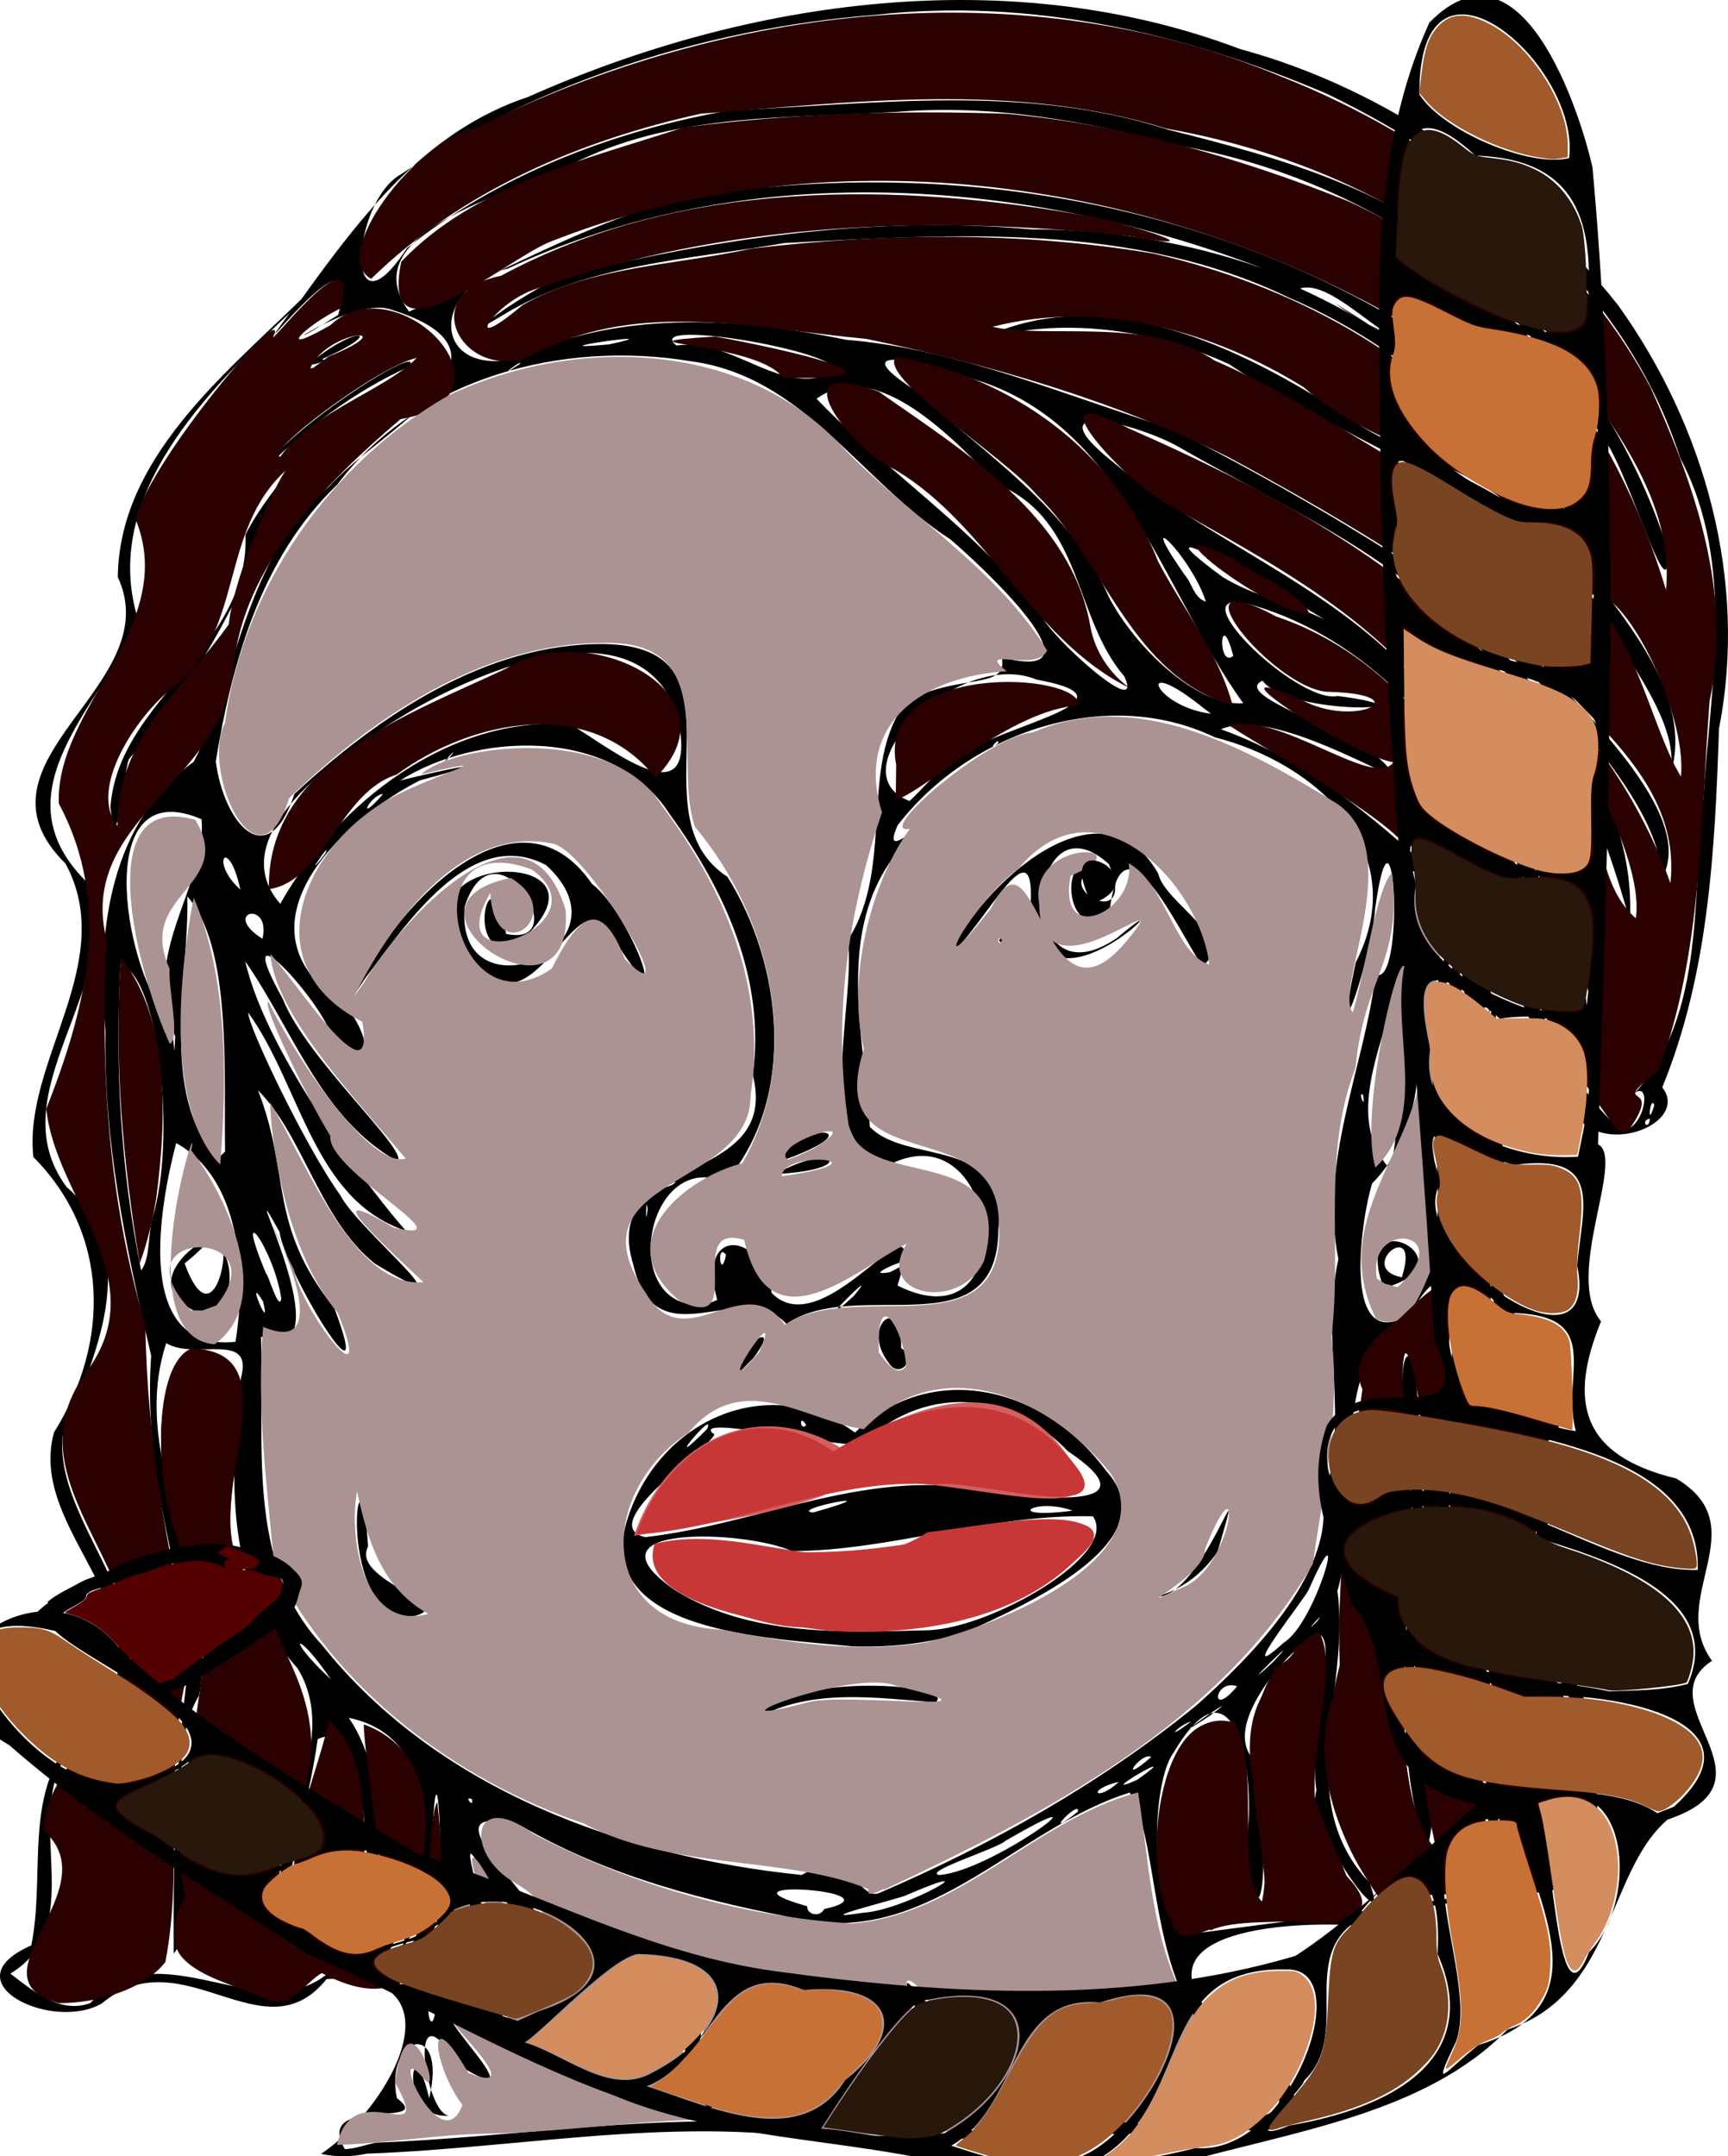 <svg xmlns="http://www.w3.org/2000/svg" width="965.193" height="1203.923"><path d="M244.167 1519.95c39.068-25.988 81.454-103 3.13-97.65-35.208 44.052-80.505-24.06-125.54 13.615-27.905 16.171-85.948-12.067-39.39-32.393 9.137-45.38-8.664-97.495 38.35-128.16 38.645-58.554-41.042-102.826-25.659-158.322 31.474-50.185 31.077-110.87-11.546-153.717-5.841-53.535 47.64-108.779 17.961-163.84-58.57-57.637 57.598-98.888 29.214-159.956.733-66.012 59.254-112.87 102.528-155.163 33.492-46.635 69.719-94.065 126.643-112.929 122.9-54.795 269.283-75.309 397.517-26.798 83.435 22.666 157.662 75.734 211.353 143.131 48.413 67.639 72.53 153.69 56.318 236.267-2.26 67.608-5.673 137.036-31.699 200.4 17.565 22.256-46.18 45.067-53.866 1.973-15.668-21.228-39.632-99.91-53.907-83.148 29.503 47.679 8.208 103.326 26.448 157.75-42.417 52.089 60.943 75.108 16.426 122.167.969 51.362-1.662 114.245 28.325 153.358-1.821 28.413-.039 70.919 7.025 87.02-44.334 18.46-93.858 8.96-136.151 29.247-35.29-3.433-134.976.078-82.092 53.984 30.644 10.598 72.405 65.156 12.714 59.627-70.657 4.014-142.107 1.193-212.183 9.74-91.316-20.329-184.41.372-276.424 3.639-8.356 1.881-17.116 1.917-25.495.159m30.781-6.278c79.922-3.137 160.1-17.288 239.96-9.803 58.569 16.836 120.377-7.45 180.476-1.406 26.25 2.721 125.735 5.036 64.218-31.944-55.811-31.113-44.29-119.844-63.668-152.331-61.711 19.114-110.385 83.552-180.44 71.318-55.403-10.372-110.267-24.179-159.408-52.7-57.138-15.442 5.53 36.904 11.5 54.657-29.348-2.925-50.677-77.729-34.553-12.494 14.993 21.034 39.59 57.523 2.24 21.595-8.634-16.46-21.336-66.752-16.837-19.266 3.7 26.043 49.427 89.401 5.17 37.476 11.33.375 50.633 63.127 4.807 30.354-41.491-27.1 45.964 54.31-8.12 20.779-28.8-47.79-18.022 28.564-4.491 28.613-28.646 3.078-21.376-53.596-11.203-9.594 10.555-44.91-25.097-35.412-18.061-.165 22.753 17.37-47.19-2.414-29.012 28.535 5.981-.277 11.584-2.528 17.422-3.624M585.839 1500c22.053-20.63-43.408-113.21 1.745-58.248 7.299 17.089 20.333 46.061-1.745 58.248m-128.892-7.829c-24.653-23.003 7.786-102.68-.951-36.162-2.328 4.146 16.89 51.774.95 36.162m-148.53-56.308c-8.687-4.197-1.63 24.791 0 0m-193-.197c37.647-42.268 95.35 15.09 132.742-16.686 31.354 6.804 75.48 18.828 59.627-32.925 5.988-21.944 1.14-106.856-1.34-44.102 8.392 27.496-30.804 110.67-34.912 43.59-2.115-26.36-.782-110.874-29.242-97.148-3.78 30.662-24.738 109.954-19.502 101.273-11.4-46.982 34.501-97.702 8.332-140.833-40.346-44.565-38.306-106.048-31.668-162.138 7.337-26.664-25.755-9.547-41.725-19.47-22.028 67.233 31.58 130.056 18.172 197.031-25.025 42.229 8.403 115.878-13.988 143.811-.385-57.8 1.204-112.391 9.5-169.638-10.276-57.03-26.213-105.073-22.103-164.18-13.962-59.596-26.657-119.485-25.52-181.163-5.47-57.582 3.43-117.11 49.244-150.423 23.762-43.749 28.03-114.896 75.468-153.415 27.38-31.606 117.065-73.922 34.05-99.335-22.71-6.885-76.553 33.46-28.805 3.24 17.509-60.347-59.604 43.464-27.03-1.137-46.366 43.972-106.24 102.877-84.569 171.755-20.398 47.475-80.6 95.787-28.146 146.675 21.378 57.79-51.06 116.758-11.96 169.563 43.63 38.133 15.282 95.8-2.245 139.292-4.302 54.203 68.149 103.305 23.009 160.631-61.473 30.07-.164 108.164-52.147 139.333 12.52 9.518 27.835 22.828 44.758 16.4m11.144-667.665c4.353-60.25 78.01-88.549 75.422-152.115 9.73-20.25 42.25-58.303 14.79-16.39-15.907 54.34-45.388 101.546-79.878 141.669-2.723 5.673-6.714 59.107-10.334 26.836m83.856-186.258c13.642-24.562 92.785-74.664 83.077-59.78-31.313 14.173-59.127 35.278-83.077 59.78m29-62.772c25.746-20.79 41.357-16.906 5.23-1.092 5.492.585-11.576 5.636-5.23 1.092m50.692 883.819c12.2-42.636 25.676-114.622-30.424-126.355 27.688 40.69 8.037 92.833 25.126 133.084zm443.542-6.146c58.503-7.727 117.294-14.982 174.974-24.899 29.814-11.852 63.328-2.818 38.69-39.204 8.093-32.716-.764-66.118-17.454-85.484 1.55-53.586-22.166-110.002.9-159.765-37.007-26.325-40.65-61.439-22.992-99.373-15.623-36.034-17.774-72.325-9.378-107.932-21.506-4.97-11.583 58.105-20.771 79.785-1.244 64.048 8.87 128.205-3.367 191.82-1.044 60.638 39.494 115.092 28.005 177.906-7.48 55.53-6.225-39.075-10.483-58.638-11.408-58.542-36.075-114.458-17.7-175.193 2.955-25.29 7.413-97.446-23.086-41.875-47.116 25.229-23.993 102.068-39.092 151.786 7.622 54.172-25.983 116.516 17.933 162.88 13.858 37.038-36.697-33.114-29.588-51.608-6.233-31.883 24.512-123.378-17.34-71.301 23.007-24.129-38.71 29.023-18.596 53.28 8.889 21.234 9.444 123.4-5.436 55.334 10.062-27.237-.018-123.683-38.57-58.1-14.47 19.633-13.16 109.338 13.351 100.58m127.647-46.144c-20.309-63.11-8.317-129.297-7.548-193.597-2.195-18.307-11.791-97.504 1.015-79.901 6.429 61.092 6.403 123.085-1.463 183.55-.12 29.898 19.21 60.773 7.996 89.948m-336.107 32.75c45.635-10.23-67.126-17.763-9.42-1.6-.216 4.949 7.227 6.244 9.42 1.6m21.726 2.033c23.9-1.302 74.488-31.505 24.087-9.765-3.46 1.877-57.768 15.08-24.087 9.765m9.41-11.164c62.937-27.128 123.559-61.215 176.746-104.576 29.347-25.952 76.178-72.873 70.694-114.14 15.419-44.787-1.581-88.955 8.684-135.086-10.94-54.091 14.094-105.626 20.851-158.915 16.716 7.768 10.407-112.989-.323-36.816-1.613 26.386-24.683 94.376-10.822 30.067 31.982-62.347-21.939-111.319-78.624-125.63-61.043-29.361-137.538-2.61-177.274 49.12-10.147 22.936 18.555-9.06-.323 15.146-34.747 43.923-18.288 102.242-15.19 153.184 20.493 21.643 77.537 4.437 71.775 57.278-.474 68.345-78.81 25.69-118.362 52.786-25.142-27.307-72.794 22.02-85.563-33.132-19.54-63.22 82.635-42.297 66.788-105.837 7.185-53.58-15.44-102.825-46.328-145.526-31.822-49.634-108.317-45.809-150.702-18.931 26.708-6.571 60.006-13.33 11.055-.06-38.625 19.438-96.267 71.256-56.974 113.283 23.51 9.162 41.764 61.618 6.077 25.397-10.591-22.978-54.873-69.224-25.64-16.6 12.846 32.98 70.746 84.983 64.01 90.563-42.83-23.955-58.382-73.448-85.01-111.6 12.17 53.538 73.258 132.078 89.707 150.416-51.864-17.247-58.538-80.89-88.063-121.798-.438 7.044 32.05 75 51.273 101.71 10.319 20.086 77.75 73.693 19.48 38.436-31-24.725-39.96-71.582-65.299-96.783 18.511 47.346 5.26 74.605 42.67 121.747 24.143 63.801-27.214-19.654-30.705-42.809-28.154-50.373 40.957 79.236-10.29 58.614 2.236 57.924-8.904 126.107 33.908 171.93 64.349 80.969 168.3 118.492 268.156 128.633 27.005-16.338 32.115 15.396 43.618 9.929m-68.308-97.703c17.997-26.057 112.739-18.796 99.367-8.596-32.984-2.496-68.964-8.029-99.367 8.596m53.036-39.862c-43.86-4.58-147.182-7.097-125.394-72.093 18.484-55.726 79.994-81.316 126.776-47.303 43.462-41.154 105.51-25.574 140.098 21.154 36.441 39.766-46.077 75.47-78.205 90.333-20.435 6.239-41.953 8.643-63.275 7.909m42.862-9.035c34.645-1.369 106.44-42.082 91.402-63.573-57.276-1.458-112.747 19.232-168.092 19.428-25.359-11.69-119.567-15.548-65.358 21.772 42.065 26.22 94.402 23.62 142.048 22.373m-56.237-46.973-4.975-.01zm-102.39-4.973c64.66-7.298 127.46-40.525 193.322-24.988 27.489 3.124 92.442 10.39 42.565-23.15-34.59-35.889-82.25-35.745-115.24-3.402-22.032.031-93.584-16.392-83.02-6.446 10.013.42-68.9 50.613-37.627 57.986m93.627-13.728c49.111-13.806-14.397-1.727 0 0m42.769.75h-2.95zm102.23-1.825c-20.78-7.548-38.989 4.522-2.873.389zm-86.25-6.182-2.44.048zm-117.921-39.313c6.022-13.05-28.021 28.055 0 0m63.672 5.975c-2.414-3.927-2.414 3.927 0 0m40.5-11.37-7.19 6.04zm-48.75 3.12c-4.167-7.078-3.485 3.992 0 0m-218.25 106.483c-46.3 6.67-31.4-114.606-26.44-38.728-10.054 18.848 49.947 32.092 26.44 38.728m413.5-10.58c26.271 1.254 53.19-88.91 34.54-25.262-8.044 12.1-20.409 21.557-34.54 25.263m-233-124.995c-1.773-15.383 25.795-31.653 8.315-8.375zm83.63-5.96c-15.526-20.252 7.335-39.378 7.191-7.92 9.522 5.846-1.206 17.99-7.191 7.92M262.17 873.671c19.857-45.786 90.236-125.358 133.419-62.776 21.637 16.127 47.26 87.3 11.45 29.31-20.82-40.115-44.724 65.74-80.572 9.038-48.146-56.98 87.326-60.5 30.998-8.181-35.416 23.884-19.593-57.446-9.93-2.315 39.681 8.319-6.496-66.787-23.097-15.238-5.83 63.612 96.268 23.124 45.467-23.159-42.357-22.416-78.281 33.539-101.221 63.407zm474.246-16.89c-13.65-20.423-44.645-89.314-51.64-31.403-24.472 24.624-32.071-41.167-1.445-24.65-40.615 7.155 19.085 41.49.86-.99-46.202-41.83-53.817 81.195 4.726 41.21 44.354-37.794-40.894 53.35-48.613-14.687 4.369-54.89-25.981 9.586-45.694 24.838 17.78-38.46 85.039-102.576 117.26-45.94 3.307 16.199 44.526 36.449 24.546 51.622m-113.5-14.531c3.156-4.357 1.539 4.13 0 0m-132.174 527.592-6.917-1.763zm98.752-5.631c30.1-2.144 102.043-56.905 36.844-18.976-4.539 4.275-46.29 17.204-36.844 18.976m77.422-35.35c1.805-7.857-22.526 17.912 0 0m-338.397-6.907c-5.16-2.49 1.26 5.525 0 0m361.347-9.777c-18.534 4.362-12.88 11.913 0 0m10.19-1.114c30.364-21.448-27.302 12.089 0 0m7.86-12.755c-5.446-3.224-19.963 17.375 0 0m22.265-19.8c-6.767 1.7-16.171 12.327 0 0m10.84-3.458c25.138-19.188-34.887 22.903 0 0m14.86-16.18c-12.739-4.608-15.686 18.9 0 0M249.703 1255c-19.427-28.72-26.253-24.403 0 0m525.952-9.422c21.866-23.253-25.372 23.377 0 0m6.245-11.065c18.768-11.521 36.947-81.797 14.056-29.768-1.859 4.834-43.213 56.278-14.056 29.768m18.516-11.763c6.73-8.831-9.619 9.561 0 0m-604-156.25c6.182-38.607 2.758-91.112-33.14-110.957-8.888 33.944-24.727 117.11 33.14 110.957m-27.545-19.885c-31.194-20.696 37.098-54.4-.876-23.895 12.417 34.105 21.975 8.473 21.761-6.077 8.656 14.89.307 44.647-20.885 29.972m682.21 5.385c32.27-49.967 7.862-111.936 12.138-166.806 4.714-26.92 28.078-71.015-11.908-82.38 2.189 56.724 22.096 132.702-19.963 175.192-5.466 16.357-18.283 95.376 19.733 73.994m-13.298-15.522c-19.27-50.99 51.983-14.113 0 0m10.097-5.978c11.162-34.896-26.54-5.232 0 0m-636.085 13.465c-10.642-17.464 5.128 20.293 0 0m329.983-3.079c18.29-21.832-30.563 27.888 0 0m-76.263 2.223c-11.911-41.534 25.044-38.75 30.447-3.817 30.71 31.418 89.817-67.536 70.25-4.18 71.468 35.473 57.85-98.73-4.171-67.691-44.69-8.627-18.965-89.218-23.517-125.291 26.443-41.305 5.686-98.408 32.502-132.777 28.018-16.45 57.412-6.293 53.386-24.987 60.555 15.563-11.734-51.567-28.836-66.003-49.403-31.735-81.73-91.027-144.66-99.31-71.829-11.965-152.258 8.898-197.692 68.888-42.333 40.575-58.605 98.394-67.82 154.477 4.44 34.52 28.984 63.434 43.925 18.207 46.956-43.535 107.098-84.414 173.288-83.72 84.618 1.756 14.884 95.1 68.58 129.967 31.085 49.361 38.956 123.882-1.15 170.412-44.639-19.082-60.946 72.705-11.207 68.55zm32.9-70.293c30.728-18.228 47.838-2.46 0 0m3.929-8.993c7.68-19.046 48.557-17.99 7.336-1.454 3.169-1.215-15.231 6.2-7.336 1.454m-280.34 78.677c-3.959-27.901-27.54-59.478-8.42-13.884.52-1.473 7.073 21.567 8.42 13.884m339.912-14.843c35.463-17.774-22.373 3.909 0 0m-411.572-31.5c12.615-41.682 4.026-132.565-18.146-140.548-3.194 56.918.114 115.368 11.51 171.08 5.37-6.974 3.665-21.59 6.636-30.532m320.072 21.865c-5.382-7.61-3.283 15.213 0 0m-43.819-25.202c-.674-10.57-1.462 12.39 0 0m4.946-11.32c3.163-4.585-7.088 6.406 0 0m9.008-2.71c7.78-5.537-13.501 5.668 0 0m400.887-8.552c8.982-35.035 1.982-131.99 6.438-120.226-2.294 38.053-36.646 87.007-6.438 120.226M190.6 960.27c-.76-44.635 3.825-114.207-21.067-142.44 1.039 45.89-16.112 109.78 16.758 146.671zm783.721-12.692c11.331-5.213 13.186-33.681-1.517-14.607 45.114-43.12 36.85-111.83 43.424-168.632 3.794-63.683 18.597-131.716-12.824-191.233C973.36 479.34 892.445 411.468 806.4 369.862c-79.496-34.145-166.154-53.988-252.954-44.22-93.2 7.38-186.826 36.785-264.392 88.827-28.18 15.597-32.233 95.147 3.128 41.427 51.028-41.084 115.768-65.57 179.778-76.858 81.817-3.675 165.88-15.055 245.547 10.726 63.423 15.9 128.66 34.14 177.575 80.281 46.748 40.6 82.364 94.932 101.102 153.521 2.729 44.508-23.209-49.85-37.263-63.41-48.36-87.63-139.241-145.036-236.764-161.783-51.16-13.55-103.136-22.956-156.313-18.604-59.766 3.643-121.616.643-176.998 26.968-32.321 17.466-129.287 38.651-95.503 84.507 62.202-24.719 127.81-68.71 201.806-69.5 129.876-11.801 265.193 16.527 374.337 89.427-20.52 12.91-57.229-39.242-78.456-32.783C840.516 500.899 884.03 533.133 918.88 575c20.679 19.016 35.663 58.078 3.495 18.095-36.453-47.505-82.468-85.995-137.62-109.635-87.443-42.322-187.606-35.426-281.694-30.43-53.65 9.393-110.2 11.398-157.816 40.549-35.298 21.512 36.986-32.525 55.107-27.13 78.948-18.005 159.79-28.33 240.825-21.062 44.032.004 87.28 7.184 128.865 21.719-133.323-51.143-289.942-61.652-421.495.19-41.162 9.021-44.318 59.04 3.27 50.741 58.218-27.728 123.992-23.65 185.618-11.022 62.498 5.11 122.239 31.165 182.388 49.871 66.591 34.043 131.413 72.275 191.461 116.47 31.9 35.215 104.658 99.555 81.01 135.598 5.359-47.228-96.59-140.452-85.79-124.968 38.948 39.832 71.828 89.954 68.809 147.78-14.866-53.513-38.431-116.965-87.661-155.426-44.253-49.975-106.952-76.495-163.604-109.021-22.543-13.316-84.078-29.074-37.415 8.055 56.77 47.102 130.914 71.844 177.667 131.569 33.33 48.165 63.422 99.732 84.19 154.891 13.45 65.224-31.569-57.99-44.644-79.521-30.586-56.278-74.393-107.646-138.627-126.959-47.27-14.065 24.04 55.546 46.867 50.57 62.708 8.148-27.143 11.48-42.029-8.547-20.389 9.367 69.15 32.68 72.406 53.353-27.262-12.813-72.53-36.399-95.577-26.215 51.598 18.44 91.878 54.594 131.255 91.67 43.04 32.619 49.7 90.49 86.53 126.895zm23.512-197.872c7.898-37.642-49.126-88.209-38.948-104.662 21.86 27.982 51.078 67.524 38.948 104.662M925.59 624.905c-51.604-44.409-117.908-66.6-174.138-104.22-43.482-19.95-94.185-27.014-140.536-13.193 69.115-35.084 146.853 3.77 205.762 41.82 27.677 22.424 116.84 47.939 108.912 75.593M872.11 944.519l-.067 2.952zm114.307-2.583c-5.81 1.036-.485 7.265 0 0M824.079 939l-.048 2.44zm49.747-4.75c12.488-20.002 12.198-93.986.324-79.465-3.306 26.192-4.694 53.38-.324 79.465m115.09.125c-2.149-6.327-4.517 14.837 0 0m-162.705-5.769c-3.13-2.461 1.63 9.878 0 0m-663.466-32.73c-20.427-45.86 18.204-84.483 14.688-121.153-60.745-26.154-44.266 80.058-19.534 110.69 5.269 6.094 3.805 30.302 4.818 10.938zm48.73-54.387c5.162-21.945-23.674-15.053 0 0m9.951-19.548c31.977-56.809 95.12-105.348 162.255-100.16 25.28 15.364 73.34 54.688 59.164-6.567-22.535-60.734-107.628-24.452-148.306-1-31.893 19.015-108.424 67.314-73.113 107.727M199.122 814c-6.56-30.556-17.626-15.902 0 0m47.519-20.161c4.15-8.83-14.59 18.966 0 0m350.776-50.74c13.612-19.035 112.748-34.083 46.504-46.32-43.865-18.201-113.538 51.476-70.996 67.764 8.014-7.298 14.466-16.618 24.492-21.445m-318.527 17.55c-7.15.28-15.827 18.083 0 0m37.527-20.899c6.73-8.831-9.619 9.561 0 0m306-7.5c1.197-4.299-7.194 5.777 0 0m114.405-19.795c-38.777-31.274-28.095-.72 4.467 3.37zM759.3 710c-45.409-63.232-67.414-156.415-150.923-181.097-25.851-9.306-75.916-21.451-31.219 7.029 38.442 35.985 85.247 64.847 107.188 114.923C698.722 678.438 733.18 711.88 759.3 710m-66.31-14.864c-28.692-33.341-23.144-87.102-70.6-107.291-24.565-24.911-67.803-72.202-101.416-47.885 40.359 41.913 90.283 73.915 125.812 121.089 3.714 10.744 57.614 59.647 46.204 34.086m60.746-11.636c-7.563-28.852-8.958 7.545 0 0m50.68-20.419c-20.94-13.197-114.934-66.772-56.726-23.67 17.593 10.9 38.346 14.685 56.726 23.67m-66-9.864c-8.273-25.848-41.163-56.872-11.822-14.921 4.164 4.607 5.098 12.828 11.822 14.92m-221.5-124.48c60.45-7.555-97.402-36.947-74.245-18.514 27.69-3.512 49.226 19.344 74.245 18.513m-162-7.962c4.07-4.704-16.922 11.26 0 0m50.198-11.17c40.772-8.714-48.445 4.398 0 0" style="fill:#000" transform="translate(-64.88 -317.314)"/><path d="M833.467 1053.699c-32.35-65.498 43.529-107.882 23.014-174.746 5.14-23.716-22.883-102.528 18.903-54.65-19.041 64.37-4.324 135.727-11.695 203.1-5.115 11.84-12.73 34.361-30.222 26.296m11.996-17.712c35.074-31.554-17.352-38.583-11.51-4.85l4.383 2.854zM185.571 965.114c-31.785-37.796-16.816-124.012-12.519-146.6 19.457 45.03 18.56 103.498 14.83 149.04z" style="fill:#ac9393;stroke-width:.899" transform="translate(-64.88 -317.314)"/><path d="M184.727 1067.877c-49.988-3.778-6.902-137.308-13.03-108.277 20.222 25.955 46.77 84.12 13.03 108.277m1.024-21.713c35.958-43.936-58.101-43.486-14.264 2.798l6.483.054zM159.771 900.15c-16.665-35.7-46.507-142.313 14.177-125.06 22.936 37.311-33.578 40.886-14.33 83.13-.897 11.312 6.119 38.542.153 41.93M833.176 969.204c-9.11-27.814 11.259-117.377 16.134-112.456-7.464 36.362 13.706 83.498-16.134 112.456" style="fill:#ac9393;stroke-width:.899" transform="translate(-64.88 -317.314)"/><path d="M565.44 744.362c-11.234-57.492 102.411-52.215 102.14-33.196-38.094 2.278-85.185 47.266-102.372 52.835zM695.881 701.492c-54.865-26.975-78.744-90.946-130.975-121.859-25.113-12.002-66.491-64.78-9.089-43.59 47.361 33.423 107.418 69.525 118.116 131.116 2.482 13.829 10.69 26.09 21.948 34.333" style="fill:#2b0000;stroke-width:.899" transform="translate(-64.88 -317.314)"/><path d="M753.338 711.091c-57.046-16.777-70.953-80.236-109.434-117.54-18.505-21.883-89.11-65.582-78.576-76.997 64.221 10.84 122.226 52.666 146.355 114.108 13.8 26.583 34.035 51.395 41.655 80.43" style="fill:#2b0000;stroke-width:.899" transform="translate(-64.88 -317.314)"/><path d="M965.977 945.18c-40.266-53.745-61.621-122.891-120.88-160.798-21.832-21.017-100.993-64.707-93.355-62.394 29.587-6.374 80.523 36.147 91.442 20.932-23.08-3.331-112.113-61.584-51.125-34.74 30.17 16.164 66.578-3.382 13.924-4.622-30.234-2.197-89.218-74.81-28.296-42.034 64.856 21.764 104.103 79.05 133.146 137.288 15.283 23.196 27.418 82.758 45.369 84.169-17.91-55.8-46.652-107.863-78.645-157.377-37.508-61.128-102.988-93.988-163.152-128.2-20.378-11.335-76.907-70.856-18.78-40.779 86.635 38.163 174.512 85.278 230.398 164.422 39.391 23.972 22.105 82.466 52.55 108.964 6.873-44.384-68.078-155.521-61.401-136.631 38.265 29.132 67.234 79.09 80.74 117.042 6.133-57.094-46.394-90.94-78.855-129.978-51.658-42.142-109.685-76.38-168.333-108.057-63.557-31.449-133.031-51.563-202.044-65.874-60.658-5.58-125.566-21.883-182.927 7.266-38.428 22.005-72.64-31.984-20.984-42.503 100.33-54.138 220.905-52.763 330.37-32.856 24.14 5.122 71.148 19.853 20.715 10.708-110.68-11.954-225.598-8.005-331.164 29.386-24.18 7.353-43.635 39.223-7.94 9.145 38.053-21.682 85.158-22.204 128.057-31.551 74.242-8.772 150.326-9.615 224.159 2.768 76.474 17.239 150.153 56.488 199.025 118.901 17.98 23.024 53.416 54.325 21.66 10.129-22.377-42.847-104.232-92.085-118.843-101.156 21.504 17.142 91.947 45.647 34.737 8.66-141.343-80.114-321.25-103.599-474.067-42.81-25.569 10.839-95.111 70.89-82.45 10.829 40.945-42.955 102.755-56.935 157.406-74.875 59.605-7.896 120.49-9.767 180.74-7.712 65.572 6.067 130.051 24.46 190.975 48.917 88.981 40.44 149.7 125.107 177.291 216.928 5.138-55.008-37.745-101.047-66.495-143.889-53.974-62.935-132.03-99.422-212.557-113.69-84.486-26.117-173.61-14.834-260.007-8.314-67.531 14.79-133.963 43.202-184.198 92.218-23.945-12.796 24.744-77.723 59.603-84.746 137.773-68.332 304.808-88.281 449.143-28.016 84.149 33.286 162.956 92.595 205.832 173.36 24.71 54.892 45.991 114.387 33.02 175.3-5.314 69.037-3.935 140.234-28.495 206.047-29.839 23.588 3.722 3.948-16.07 32.508-2.269 4.128-8.495 1.678-9.239-2.286m37.804-194.266c3.656-35.419-32.883-109.122-50.65-101.08 26.535 26.973 35.22 75.99 50.65 101.08m-70.618-123.277c-29.456-51.944-97.704-55.86-139.873-93.973-51.104-31.782-114.497-49.275-174.02-33.881 29.807 6.938 87.315-5.905 124.108 18.866 56.833 24.392 105.855 64.313 163.024 87.577 9.302 6.41 14.288 20.771 26.761 21.41" style="fill:#2b0000;stroke-width:.899" transform="translate(-64.88 -317.314)"/><path d="M796.574 660.565c-25.825-1.59-99.487-60.242-41.57-30.49 12.434 9.118 36.76 17.889 41.57 30.49M502.214 528.23c-14.356-20.353-103.077-18.764-38.105-23.034 19.149 3.292 127.39 24.866 38.105 23.035M215.1 813.802c-1.667-70.484 79.777-98.153 132.752-123.33 43.73-28.571 131.047 13.411 83.168 61.091-36.622-45.94-102.561-32.534-144.677-1.713-31.764 9.955-40.225 59.28-71.243 63.952M719.84 1391.113c-19.859-32.109-6.124-130.902 36.192-109.104 12.884 29.712-2.11 85.923 15.767 98.869.323-43.082-20.85-91.578 5.76-132.22 25.008-17.536-7.194.24 23.877-20.56 16.153 27.566-22.597 96.968 14.013 135.014 40.265 40.52-48.3 19.55-74.307 32.003-3.82-3.66-21.201 6.495-21.303-4.002" style="fill:#2b0000;stroke-width:.899" transform="translate(-64.88 -317.314)"/><path d="M720.326 1390.661c-16.72-35.29-7.73-123.71 34.29-111.488 13.776 33.04-2.362 82.32 14.503 102.645 11.703-46.577-27.116-92.86 11.321-131.875 34.198-51.431 25.585 20.313 17.172 45.306-10.881 38.996 64.9 109.768-13.158 94.02-22.105-16.236-61.214 25.035-64.128 1.392" style="fill:#2b0000;stroke-width:.899" transform="translate(-64.88 -317.314)"/><path d="M838.638 1381.733c-26.572-35.896-46.09-84.174-25.075-127.214-2.99-54.343 4.86-107.458 12.322-161.566-13.132-27.612 41.664-50.98 48.219-55.02 3.674 69.956-22.417 143.09 14.32 208.855 12.652 26.334-4.992 98.093 15.05 100.42-5.131-49.424 4.341-102.692-23.479-147.198-15.111-49.789 7.949-100.905.54-151.641-6.657-51.509-1.47-101.84 14.447-151.245 7.148-72.67-6.078 88.079-4.244 48.825 39.95 34.73-27.656 108.473 34.077 131.392 13.759 42.086-23.383 88.818 2.835 129.46-11.533 46.92 32.501 69.305 19.517 111.252 38.49 73.88-70.45 43.752-108.529 63.68m28.82-30.698c-15.708-64.578-11.056-130.67-7.361-196.167 6.685-22.912-13.704-125.773-11.522-60.614 10.262 68.342-2.633 136.788 1.499 205.162 2.182 17.993 5.585 37.172 17.383 51.619" style="fill:#2b0000;stroke-width:.899" transform="translate(-64.88 -317.314)"/><path d="M837.421 1377.567c-35.46-39.57-36.124-93.832-21.135-141.31-3.182-57.144-.506-120.935 20.872-174.552 17.517-13.013 43.902-50.56 37.433-4.416-.625 56.931-20.117 115.131 5.732 169.744 24.615 34.425 1.954 110.787 22.592 124.074 5.669-62.528-9.094-123.51-28.67-182.669 8.035-63.27 7.447-127.682 3.877-191.768-4.915-26.195 14.254-90.38 21.162-88.799-27.747 48.357 22.937 89.597-2.654 140.097-7.718 42.006 64.914 61.182 23.343 102.308 5.704 49.888-1.768 111.238 27.014 148.975-1.885 37.499 24.44 93.476-29.525 88.401-26.112 10.166-58.662 5.756-80.04 9.915m29.774-25.592c-4.319-50.185-19.492-99.423-7.388-150.073 2.168-47.54-.485-95.226-6.58-142.399-16.5 44.215 8.542 92.665-2.122 139.282-3.22 51.773-8.217 106.32 12.894 155.265l2.593-1.683zM872.205 932.18c-4.198-22.57 6.04-123.898 9.212-56.872-.557 18.921 2.51 40.676-9.212 56.873M97.614 1435.73c-51.503-13.942 29.547-63.703-8.639-96.565 2.673-44.605 63.237-69.62 46.32-119.847-12.08-46.18-58.062-87.788-21.86-136.352 38.05-52.022-17.42-95.79-22.705-146.498 21.484-54.99 37.564-113.247 7.027-170.456-2.24-53.672 67.44-99.224 42.76-159.006 9.322-33.913 82.222-120.169 77.752-103.275-8.601 14.447 49.091-62.432 37.015-14.336-20.828 10.21-37.469 27.65-5.878 9.476 37.682-35.171 110.774 40.215 39.204 52.464-42.02 35.747-87.759 81.566-93.298 138.393-4.579 63.904-88.2 85.412-70.735 153.007-4.052 72.315 1.13 145.115 21.494 214.664 1.055 65.432 11.804 122.831 25.979 185.47-17.682 56.158-3.907 114.18-14.811 169.988-12.875 16.144-39.854 23.08-59.625 22.873m32.953-657.268c-1.287-48.195 37.998-78.26 62.126-112.607 2.601-26.744 26.448-79.825 31.975-86.02-37.915 34.339-22.82 90.102-63.311 121.398-20.489 16.06-47.485 56.93-30.79 77.229m90.835-206.144c18.179-25.212 59.38-37.607 76.26-55.189-22.708 5.253-86.462 53.835-76.26 55.19m26.922-55.866c44.019-17.968-.364-15.32-10.188 6.46l1.635-.13zM281.307 1407.773c-.546-39.216-12.97-108.567-13.25-127.678 54.174 19.784 33.829 96.26 13.25 127.678" style="fill:#2b0000;stroke-width:.899" transform="translate(-64.88 -317.314)"/><path d="M214.702 1434.102c-29.791-13.802-67.984-17.274-46.375-57.865-13.96-62.638 27.348-127.42 1.814-186.402-18.888-29.89-22.487-109.495 1.652-119.623 61.464 1.857.947 88.108 30.396 126.317 21.977 46.2 51.298 80.542 27.973 132.778-17.33 17.447-5.855 95.354-.788 42.276-3.008-31.32 13.253-65.744 19.277-93.628 38.77 33.242-.62 116.726 40.166 133.145 21.078-19.977 12.584-75.673 20.682-82.965 4.954 41.2 2.953 128.47-59.015 88.663-13.548 2.073-20.326 23.134-35.782 17.304" style="fill:#2b0000;stroke-width:.899" transform="translate(-64.88 -317.314)"/><path d="M211.107 1431.925c-23.478-14.163-64.523-13.347-41.558-50.623-11.025-58.347 13.018-114.208 9.379-170.214-23.573-38.928-36.86-116.764-6.403-139.89 58.858 2.53-.02 90.147 29.853 127.461 31.9 48.191 46.924 100.748 19.847 156.468-21.44 24.384 21.1 57.798 4.67 18.023 5.195-26.91 23.17-133.53 37.62-59.944 11.344 27.033-9.207 106.51 26.48 99.034 17.486-21.148 12.527-81.728 18.172-88.695 5.316 50.222 2.9 131.247-64.877 95.223-10.174 5.817-19.636 22.106-33.183 13.157M142.938 1022.614c-9.492-56.24-14.487-113.835-10.48-170.62 27.67 34.901 25.507 90.725 19.576 135.165-2.158 12.009-4.761 24.019-9.096 35.455" style="fill:#2b0000;stroke-width:.899" transform="translate(-64.88 -317.314)"/><path d="M419.006 1174.818c17.482-52.033 68.045-78.26 116.03-48.78 42.916-25.213 93.366-44.942 128.005 6.645 34.397 50.381-103.84-7.907-138.261 19.664-33.439 12.124-70.503 16.09-105.774 22.47" style="fill:#d35f5f;stroke-width:1.271" transform="translate(-64.88 -317.314)"/><path d="M528.957 1227.938c-31.521-3.455-110.13-14.739-98.354-48.668 50.846-12.658 103.833 24.985 152.453-6.454 25.942-2.702 94.437-17.174 92.637 4.472-34.163 43.773-94.541 53.541-146.736 50.65" style="fill:#c83737;stroke-width:1.271" transform="translate(-64.88 -317.314)"/><path d="M515.61 1225.662c-25.128 3.41-125.003-33.925-63.406-47.924 55.395 11.12 107.87 6.693 161.156-7.257 27.383-4.91 95.279-11.664 43.915 24.258-39.404 31.537-93.241 35.946-141.665 30.923M420.277 1174.138c16.935-48.7 65.197-77.701 110.024-46.465 44.061-27.012 97.347-41.067 134.548 7.06 29.077 35.604-57.8 7.533-77.81 11.469-57.274-4.285-109.756 24.064-166.762 27.936" style="fill:#c83737;stroke-width:1.271" transform="translate(-64.88 -317.314)"/><path d="M444.408 1043.56c-41.879-34.726 6.785-70.037 35.047-76.667 34.45-59.658 16.195-137.182-26.402-187.898-12.98-38.13 15.484-105.173-52.362-102.68-66.84.36-127.624 41.599-174.226 86.555-17.622 55.471-49.625-15.245-35.974-41.74 10.32-76.19 58.823-145.226 125.054-183.117 71.102-33.51 166.757-31.037 222.021 31.182 37.299 37.637 83.91 65.757 112.14 111.206-5.142 12.902-41.038-2.849-22.518 11.675-46.11 2.898-85.235 28.685-69.658 78.864-18.857 55.528-27.426 113.169-19.044 171.738 4.327 42.715 95.099 8.248 76.124 78.398-13.143 29.137-61.835 19.82-43.26-9.38-26.823 13.358-77.068 60.447-90.792-2.136-34.635-10.257 3.132 53.382-36.15 34m57.238-69.496c62.549-9.04.2-15.21 0 0m17.522-15.372c34.733-21.298-25.903-2.276-14.158 6.12l5.872-2.296z" style="fill:#ac9393;fill-opacity:1;stroke-width:1.271" transform="translate(-64.88 -317.314)"/><path d="M549.93 1372.148c-44.342-18.693-109.863-10.295-159.22-36.787-71.706-24.35-138.483-75.115-172.527-143.191-4.187-44.527-10.125-89.264-6.326-134.033 54.794 23.36-21.973-107.186 17.092-32.145 4.267 22.852 46.823 78.71 24.558 24.266-29.933-35.367-37.476-99.755-37.74-117.27 20.277 33.249 46.655 103.848 85.637 100.211-14.398-13.679-65.757-59.732-16.89-30.535 44.202 10.543-37.298-31.525-35.119-51.113-12.103-19.431-38.698-74.015-34.606-74.916 15.545 31.69 56.73 93.288 76.719 87.544-27.756-32.88-73.221-80.899-75.584-114.172 11.764 11.927 59.2 85.372 51.383 37.854-60.524-30.879-34.395-95.38 13.407-123.617 23.606-13.523 71.873-26.862 19.37-14.556 17.68-16.75 106.558-28.001 134.173 17.024 35.435 47.03 59.173 102.654 49.862 162.435.137 51.917-102.938 45.104-58.489 110.165 22.15 37.623 54.822-15.176 77.653 17.703 39.696-26.68 124.572 16.58 119.497-57.481-.852-62.94-99.404-21.273-75.366-96.517-10.266-42.517 6.072-96.585 25.717-122.96-21.114 4.014 43.365-51.89 68.612-53.779 58.829-25.631 120.582 9.602 169.996 39.76 39.631 27.402-2.174 103.193 8.762 116.627 7.46-25.78 13.121-68.786 21.916-78.134 5.854 49.955-15.847 58.897-20.36 108.859-18.98 49.042-7.334 100.1-13.516 150.789 5.519 42.307-5.33 89.574-10.315 126.347-52.224 89.427-149.025 139.31-239.5 181.866-.294-1.408-10.172 6.046-8.796-.244m-32.926-104.567c21.294-5.256 118.393 7.689 49.102-8.786-25.34-10.908-117.46 26.786-49.102 8.786m64.704-33.149c40.073-9.337 133.008-46.56 103.835-94.01-33.614-42.668-94.916-69.965-138.146-25.11-32.256-4.504-67.873-34.293-97.995 2.017-49.52 31.987-52.599 106.308 18.132 109.883 37.367 7.256 76.204 13.356 114.174 7.22m-277.607-16.012c-26.21-14.671-33.914-41.272-39.751-68.298-4.895 24.37 3.13 78.478 39.751 68.298m421.02-14.68c28.478-10.475 35.46-78.178 12.805-21.47 1.122 14.837-48.273 38.016-12.805 21.47m-236.04-131.664c15.678-36.154-30.99 35.814 0 0m81.857 8.097c-.277-17.132-16.744-48.714-15.185-7.666 3.058 3.74 9.886 14.774 15.185 7.666M267.915 866.347c20.59-34.985 91.098-112.82 112.91-40.913 5.082 72.23-105.061-2.862-30.667-17.942 33.278 19.991-9.263 52.81-11.414 8.328-30.665 52.745 65.904 17.601 23.152-13.028-69.382-26.105-42.914 92.633 11.107 55.393 13.287-26.11 26.5-42.985 40.86-5.501 35.708 36.012-20.467-60.84-40.277-64.333-53.007-10.939-92.478 48.278-110.737 85zm472.399-10.559c-4.832-43.444-62.503-106.785-106.748-53.252-25.187 17.8-55.074 73.012-15.008 21.776 25.443-52.492 28.617 73.225 74.51 19.712 35.22-41.902-47.06 38.137-47.733-21.99-6.607-37.242 60.945-33.876 17.536-15.704-7.711 40.362 36.621 19.736 32.452-7.034 20.564 11.323 26.059 51.053 44.99 56.492m-115.388-13.274c-3.248-4.56-3.248 4.56 0 0" style="fill:#ac9393;fill-opacity:1;stroke-width:1.271" transform="translate(-64.88 -317.314)"/><path d="M253.12 1514.92c9.046-40.892 54.894 5.184 32.446-34.782 6.814-54.062 27.248 11.272 16.134-2.17-21.73-25.564 9.228 47.274 21.469 14.592-15.989-20.817-21.333-60.585 3.26-17.894 43.869 17.506-42.833-54.499 6.055-21.815 50.157 13.319-26.97-56.112-13.7-85.195-2.025-18.208 26.783 70.528 38.99 45.51-19.071-10.073-45.231-95.168-16.467-40.56 11.707 27.744 46.393 16.632 10.978-4.183-28.018-15.898-24.384-53.01 10.606-27.18 54.822 28.68 116.111 46.1 177.73 50.043 60.69-4.694 102.794-58.235 159.95-73.196 8.047 48.806 7.406 115.13 55.518 149.925 64.411 41.802-42.327 34.93-73.12 33.648-50.218-1.931-101.347 11.314-150.97 6.618-63.59-16.808-130.57-.735-195.313.35-27.914.483-56.21 5.473-83.566 6.29m339.626-19.258c28.255-25.544-43.36-115.095-14.93-48.1 17.561 8.937 4.42 61.81 14.93 48.1m-132.334-20.997c-7.909-16.835 5.662-75.903-12.654-30.12-11.443 18.67 24.936 81.461 12.654 30.12" style="fill:#ac9393;fill-opacity:1;stroke-width:1.271" transform="translate(-64.88 -317.314)"/><path d="M674.836 821.94c-24.155-46.592 39.478-14.12 0 0" style="fill:#000;fill-opacity:1;stroke-width:.449" transform="translate(-64.88 -317.314)"/><path d="M555.38 729.371c-31.58-11.622-66.811-9.08-97.655-23.824-27.294-11.345-51.604-28.374-78.154-41.222-26.563-19.628-53.83-38.235-77.264-61.728-33.43-21.727 9.07-58.036 28.74-27.908 22.07 23.619 49.964 41.742 76.346 59.89 31.03 11.157 59.373 29.502 92.547 34.585 43.909 6.867 90.716 9.9 133.38-4.568 15.49-11.27 38.75-36.878 46.815-44.594-32.58-7.052-18.366-41.483-32.147-58.686-5.52-18.916-12.34-33.578-6.565-52.77 9.721-18.246 39.931 4.41 27.652-25.165-4.586-92.576-14.12-185.025-13.955-277.974-.653-36.706-1.076-74.922 12.703-109.542 23.647-27.675 38.845 26.473 41.993 42.637 7.603 95.232 4.039 191.676 1.436 287.35 7.108 4.193-8.934 38.821.766 52.085-8.311 23.09-5.519 39.367 19.337 46.207 20.992 14.315-2.59 35.164 9.222 53.631-17.32 12.895 18.478 35.231-11.432 46.711-15.78 15.46-13.726 51.419-41.23 61.79-21.387 25.11-55.839 29.95-85.645 39.737-15.094 4.757-31.295 3.492-46.89 3.358M577.12 724c18.05-6.365 42.804-59.774 5.946-45.706-23.217-2.74-21.052 31.191-38.323 42.116 9.821 3.63 22.567 8.68 32.376 3.59m30.597-2.907c24.306 2.393 41.905-53.21 23.299-52.505-35.976-1.07-23.122 43.236-51.546 57.565 9.586-.553 19.027-2.395 28.247-5.06M541.3 717.75c24.724-13.95 32.91-49.814-4.802-39.716-9.199 7.055-27.093 41.223-25.28 37.358 9.884.617 20.35 4.933 30.082 2.358m90.53-3.274c26.573-5.123 50.018-19.646 38.108-50.476 1.37-26.381-8.372-31.153-22.17-8.63-12.772 11.457-.234 32.774-12.18 45.916-.666 3.422-18.142 20.016-3.758 13.19m-114.362-13.355c16.163-14.252 12.896-28.975-10.656-26.503-22.329-10.552-23.545 21.097-40.482 28.306 16.192 5.904 39.496 19.176 51.138-1.803m-50.36-1.755c21.315-12.158 26.84-34.631-2.947-35.344-7.92 1.134-30.705 30.437-30.031 25.771 10.307 2.979 22.202 15.932 32.978 9.573m213.283-8.51c32.195-11.485 15.283-40.6 9.846-66.13-35.307-5.801-8.964 43.96-15.521 64.991-6.553 15.739-3.019 8.978 5.675 1.14M438.7 680.829c40.222-14.749-16.26-49.93-29.6-21.42-37.113 8.713 13.36 19.656 24.015 24.316zm270.223-17.367c12.951-14.392 11.05-56.499-13.803-43.732 4.539 5.095 5.063 69.652 13.803 43.732m-310.134-1.68c27.48-7.766 19.441-22.288-3.4-27.748-13.119-5.186-45.474 13.75-16.973 23.11 5.468 5.7 12.933 10.36 20.373 4.639m-26.328-24.024c30.817-3.223-10.602-39.529-22.804-31.4-11.658 11.388-33.074 10.36-9.374 23.2 9.037 8.556 19.908 15.977 32.178 8.2m358.306-17.059c25.62-26.403-18.754-34.43-38.14-32.402-14.885-7.223-49.953-19.6-31.842 8.935 12.216 27.398 48.633 12.134 65.72 25.377zm-45.447-2.505c-3.56 1.05-1.787 2.912 0 0m-345.05-6.737c27.511-12.212-16.33-31.615-26.175-42.456-39.774-10.523-11.224 37.626 8.459 43.35 5.623 2.349 12.403 2.286 17.717-.894m394.083-26.874c8.974-23.687-15.942-35.033-36.064-41.993-21.75-24.068-78.72-2.016-38.743 16.484-.313 24.317 36.049 22.801 54.566 27.694 6.768-.294 13.683-.231 20.24-2.185m2.545-33.532c1.051-36.092-49.103-40.612-76.324-46.6-30.294-8.47-19.13 41.335-3.862 23.976 28.718-5.788 56.068 23.324 80.186 22.624m-31.382-40.85c-3.956-16.822 8.057-34.567-17.538-34.783-23.315-26.393-15.284 17.503-9.972 27.661 9.408-.212 19.749 6.012 27.51 7.122m.36-48.7c1.327-17.37 7.005-33.271-16.277-29.583-14.531-4.425-26.018-20.478-18.89 5.227-10.362 19.392 41.714 60.903 35.168 24.356m.203-32.015c3.795-20.403 8.637-45.486-20.11-40.591-18.178-17.748-22.54-14.557-17.908 8.9-3.438 21.529 20.076 33.143 38.018 31.69m2.357-45.424c1.478-19.583 8.322-41.595-19.886-36.435-14.978-4.478-30.643-25.669-24.144 1.787-3.652 19.243 15.314 31.619 30.612 37.248 3.529-1.306 12.457 3.07 13.418-2.6m1.382-64.394c11.954-36.53-31.866-27.214-49.097-46.878 1.895 18.007-2.725 39.217 5.065 54.686 7.864 8.698 47.84 33.393 44.032 7.826zm0-52.054c1.691-14.857.977-26.556-17.698-24.727-17.809-5.609-40.622-37.458-32.55-.58-9.944 29.756 33.899 48.6 50.022 42.165.235-5.616.214-11.238.226-16.859m.149-47.15c7.953-26.137-8.165-32.208-30.345-35.413-13.348-7.406-25.15-18.19-20.53 5.7-13.107 28.168 53.274 71.294 50.791 34.036zm-1.312-41.213c1.395-23.882-2.166-43.294-29.008-44.268-23.079-24.662-19.433 13.535-20.591 29.953 6.832 8.183 51.412 35.811 49.599 14.315m-4.86-43.535c3.016-27.722-38.813-68.736-38.542-18.718 6.21 10.955 28.576 21.607 38.543 18.718m195.308 79.907c2.756-4.6 3.074-.823 0 0m-26.672-132c2.756-4.6 3.074-.823 0 0" style="fill:#000;stroke-width:.928" transform="matrix(2.17 0 0 1.898 -650.792 -169.325)"/><path d="M66.73 558.875c-3.812-1.21-7.666-3.455-11.984-6.98-2.307-1.883-5.704-4.362-7.548-5.508-3.598-2.237-6.117-4.398-6.979-5.989-.93-1.716.744-3.26 7.229-6.666 3.394-1.782 7.772-4.442 9.729-5.91 4.595-3.446 6.213-3.887 10.372-2.821 11.223 2.875 24.731 14.846 25.474 22.574.365 3.8-.629 5.328-4.538 6.976-1.778.75-3.967 1.569-4.866 1.82s-3.106 1.084-4.904 1.85c-3.68 1.569-8.31 1.821-11.986.654M242.166 637.195c-.899-.1-5.818-.856-10.93-1.68l-9.296-1.497 2.153-3.818c9.578-16.978 19.248-30.924 22.637-32.646.786-.4 3.043-1.003 5.015-1.34 9.779-1.675 16.696.355 19.076 5.597 3.652 8.04-2.331 21.457-13.543 30.374-2.318 1.844-4.95 3.65-5.85 4.015-1.827.741-6.766 1.272-9.262.995M423.691 505.342c-.113-.113-6.065-1.182-13.226-2.374-15.419-2.568-22.321-4.25-27.756-6.76-7.212-3.333-11.986-9.132-12.627-15.34l-.298-2.891-4.15-2.412c-6.696-3.89-10.233-8.58-9.472-12.56.747-3.911 7.08-8.376 14.858-10.475 5.47-1.477 15.911-1.363 21.502.233 5.285 1.51 9.928 3.922 13.294 6.905 1.718 1.524 4.092 2.82 7.428 4.056 24.335 9.017 35.138 20.72 32.188 34.868-.464 2.223-1.058 4.257-1.321 4.52-1.039 1.038-19.586 3.064-20.42 2.23M407.247 305.233c-2.883-.268-4.95-.904-8.444-2.602-16.461-7.995-24.816-18.567-24.447-30.936.071-2.398-.207-6.488-.618-9.09-.596-3.775-.612-5.028-.079-6.198.583-1.28.903-1.428 2.509-1.168 1.012.165 4.62 2.042 8.017 4.173 9.876 6.195 12.576 7.378 16.199 7.098 12.176-.94 16.82 1.28 18.83 8.998 1.07 4.106 1.029 8.109-.201 19.568-.812 7.564-1.168 9.346-1.985 9.943-1.038.76-3.357.81-9.78.214M403.71 104.398c-8.958-2.996-24.865-12.122-31.762-18.224l-2.613-2.312.33-9.603c.578-16.857 1.732-23.411 4.63-26.309 2.795-2.795 6.56-1.749 12.176 3.383 2.867 2.62 3.312 2.832 6.924 3.285 5.306.667 7.88 1.414 11.534 3.35 5.617 2.978 9.975 8.91 12.146 16.53 1.228 4.31 1.822 25.559.785 28.063-1.45 3.502-7.012 4.224-14.15 1.837" style="opacity:1;fill:#28170b;fill-opacity:1;stroke-width:.545" transform="matrix(2.17 0 0 1.898 -21.674 -15.585)"/><path d="M129.658 597.822c-14.003-4.784-18.52-6.743-21.43-9.299-3.799-3.335-1.93-5.859 6.25-8.443 3.848-1.216 4.609-1.703 7.814-5.004 1.954-2.012 3.552-3.839 3.552-4.06 0-.755 6.19-2.718 9.498-3.012 7.109-.632 15.895 2.554 21.591 7.827 3.955 3.662 5.599 6.592 5.614 10.007.013 3.024-1.982 6.735-4.76 8.853-2.209 1.685-14.093 7.476-15.15 7.382-.396-.035-6.237-1.948-12.98-4.251M336.695 634.025c0-.44 1.546-2.831 3.435-5.312 10.637-13.967 11.021-15.049 11.768-33.114.523-12.659 1.214-15.462 4.851-19.694 1.122-1.304 2.749-3.475 3.616-4.823 2.377-3.694 7.68-8.985 10.103-10.077 1.824-.822 2.396-.865 3.797-.285 3.473 1.439 5.446 7.658 5.463 17.223.007 3.984.297 6.337 1.055 8.54 2.464 7.16 2.658 14.815.533 20.991-1.36 3.951-2.858 6.303-6.46 10.137-5.925 6.309-14.734 10.899-27.264 14.208-3.746.989-7.5 2.07-8.344 2.403-2.036.804-2.553.764-2.553-.197M406.434 204.03c-.75-.126-3.173-.714-5.385-1.306-19.788-5.299-34.042-20.72-32.439-35.093.201-1.798.579-3.834.84-4.524.3-.793.175-2.978-.34-5.929-1.398-8.02-.954-12.24 1.367-12.976 1.705-.54 5.698 1.64 14.436 7.883 4.195 2.998 9.504 6.435 11.797 7.638 3.699 1.94 4.595 2.187 7.938 2.187 7.962 0 12.815 2.913 14.542 8.729.765 2.576.835 4.98.516 17.826l-.37 14.85-1.956.543c-1.91.53-8.224.63-10.946.172M438.315 468.838c-5.404-1.158-10.842-3.343-24.526-9.855-6.592-3.138-13.702-6.385-15.8-7.217-10.464-4.147-19.14-5.848-26.536-5.202-3.81.332-4.65.61-6.79 2.244-3.898 2.974-7.328 2.277-10.142-2.063-1.917-2.955-2.753-6.902-2.453-11.573.461-7.194 4.423-11.724 10.64-12.166 3.35-.238 24.227 3.665 38.782 7.25 27.221 6.706 41.21 16.82 44.439 32.131.442 2.098.808 4.61.813 5.585.01 1.728-.046 1.77-2.306 1.726-1.273-.025-4.028-.411-6.12-.86" style="opacity:1;fill:#784421;fill-opacity:1;stroke-width:.545" transform="matrix(2.17 0 0 1.898 -21.674 -15.585)"/><path d="M37.308 532.386c-6.964-1.397-12.921-5.018-19.237-11.69-6.978-7.372-11.654-15.223-13.19-22.15-1.61-7.26 1.783-11.504 9.271-11.597 6.4-.08 8.348.531 12.68 3.976 2.166 1.724 7.722 5.815 12.347 9.091 9.625 6.818 16.886 13.396 18.524 16.779 2.766 5.714.33 9.786-8.176 13.665-2.747 1.253-7.893 2.575-9.433 2.423-.334-.032-1.587-.256-2.786-.497M269.953 644.053c-3.5-.85-13.894-4.383-13.894-4.724 0-.17.967-1.138 2.148-2.15 3.216-2.752 6.708-8.396 11.174-18.058 7.962-17.225 11.928-21.266 21.245-21.642 2.114-.086 4.825-.509 6.024-.94 7.153-2.575 13.235-.968 14.705 3.887 1.207 3.987-.21 11.325-3.58 18.54-5.071 10.854-12.638 19.709-19.918 23.307-3.99 1.972-4.5 2.084-9.965 2.193-3.168.064-6.74-.122-7.94-.413M433.311 539.41c-4.193-2.36-10.076-3.635-21.085-4.57-22.912-1.944-29.209-3.905-35.95-11.194-2.84-3.07-7.839-11.504-9.34-15.758-2.155-6.108.14-9.27 6.732-9.27 3.997 0 14.225 2.773 21.872 5.929l6.758 2.789h6.191c16.099 0 31.288 4.542 37.012 11.067 3.996 4.556 3.651 9.65-1.102 16.286-2.565 3.581-6.124 6.509-7.727 6.357-.3-.028-1.812-.765-3.36-1.636M405.248 393.742c-5.216-1.918-12.496-7.696-17.455-13.852-6.24-7.747-9.242-16.322-7.531-21.505.559-1.694.478-2.923-.52-7.935-1.251-6.287-1.023-8.2.98-8.2.521 0 3.638 1.499 6.928 3.33 8.914 4.96 10.164 5.36 16.432 5.251 4.526-.078 5.731.093 7.836 1.112 4.986 2.414 5.963 6.517 4.625 19.42-.551 5.317-.755 10.084-.529 12.379.449 4.55-.448 8.228-2.375 9.744-1.606 1.263-5.341 1.377-8.39.256M406.286 54.557c-10.053-1.69-23.686-9.358-28.914-16.261l-2.092-2.764.613-5.699c.761-7.069 1.72-10.376 3.872-13.347 3.233-4.462 7.474-4.854 13.566-1.253 10.464 6.185 20.186 23.307 20.186 35.55v3.658l-1.703.341c-1.908.382-1.926.38-5.528-.225" style="opacity:1;fill:#a05a2c;fill-opacity:1;stroke-width:.545" transform="matrix(2.17 0 0 1.898 -21.674 -15.585)"/><path d="M198.852 629.731c-2.547-.676-8.386-2.679-12.976-4.45l-8.344-3.219 1.534-1.067c3.415-2.377 7.814-7.557 12.8-15.076 2.894-4.363 6.29-8.861 7.547-9.997 4.605-4.16 8.809-5.03 14.713-3.04 2.202.741 3.928.987 5.343.76 2.968-.474 9.73.672 12.618 2.139 3.406 1.73 4.903 4.122 4.903 7.833 0 4.056-1.968 7.985-6.451 12.875-1.996 2.177-4.422 5.113-5.392 6.524-2.049 2.978-5.65 5.7-9.295 7.024-3.77 1.37-11.197 1.236-17-.306" style="opacity:1;fill:#c87137;fill-opacity:1;stroke-width:.545" transform="matrix(2.17 0 0 1.898 -21.674 -15.585)"/><path d="M198.852 629.731c-2.547-.676-8.386-2.679-12.976-4.45l-8.344-3.219 1.534-1.067c3.415-2.377 7.814-7.557 12.8-15.076 2.894-4.363 6.29-8.861 7.547-9.997 4.605-4.16 8.809-5.03 14.713-3.04 2.202.741 3.928.987 5.343.76 2.968-.474 9.73.672 12.618 2.139 3.406 1.73 4.903 4.122 4.903 7.833 0 4.056-1.968 7.985-6.451 12.875-1.996 2.177-4.422 5.113-5.392 6.524-2.049 2.978-5.65 5.7-9.295 7.024-3.77 1.37-11.197 1.236-17-.306M96.656 581.77c-1.52-.707-4.041-2.42-5.603-3.808s-3.102-2.522-3.423-2.522-1.845-.63-3.387-1.4c-5.553-2.772-7.847-6.415-6.337-10.06.866-2.091 6.175-6.961 8.073-7.407.8-.187 2.557-.91 3.906-1.604 5.478-2.825 10.448-3.108 17.689-1.009 8.6 2.493 15.409 6.632 17.47 10.619 1.563 3.022 1.062 4.847-2.28 8.3-3.14 3.245-6.036 5.006-10.814 6.574-1.498.492-3.93 1.506-5.404 2.255-3.373 1.711-6.309 1.73-9.89.063M404.276 157.285c-8.306-2.007-20.631-10.453-27.332-18.73-7.803-9.64-10.656-18.468-8.395-25.98.66-2.195.693-3.55.186-7.868-.505-4.306-.478-5.49.155-6.783 1.788-3.649 3.961-3.293 13.343 2.188 6.227 3.638 7.573 4.204 11.67 4.91 16.226 2.797 24.544 7.875 27.056 16.518 1.04 3.577.748 11.262-.592 15.58-.48 1.545-.85 4.73-.854 7.355-.011 5.829-.741 8.475-2.945 10.68-2.839 2.838-6.637 3.496-12.292 2.13M406.434 426.178c-8.586-2.936-14.022-4.36-16.685-4.373-1.662-.008-1.741-.127-3.367-5.048-3.482-10.537-4.788-24.19-2.683-28.051 1.917-3.515 5.283-2.706 10.873 2.613 2.986 2.842 3.567 3.16 6.349 3.484 7.878.916 11.813 3.325 13.044 7.988.614 2.324 1.198 26.09.641 26.09-.15-.001-3.827-1.217-8.172-2.703M382.198 616.303c.217-.75.988-2.833 1.712-4.631 2.907-7.218 2.876-14.038-.147-32.55-1.84-11.266-2.299-22.55-1.086-26.722 1.748-6.015 5.708-8.713 12.713-8.665 4.344.03 5.05.262 5.05 1.661 0 .521 1.456 6.084 3.235 12.363 4.673 16.495 5.634 21.619 5.363 28.58-.185 4.745-.472 6.268-1.677 8.901-2.024 4.421-4.429 7.266-7.427 8.785-1.407.713-2.91 1.723-3.341 2.244s-2.132 1.538-3.78 2.26c-1.937.848-4.413 2.695-7.003 5.224-3.05 2.978-3.912 3.587-3.612 2.55" style="opacity:1;fill:#c87137;fill-opacity:1;stroke-width:.545" transform="matrix(2.17 0 0 1.898 -21.674 -15.585)"/><path d="M164.665 618.504c-1.572-.566-5.763-2.648-9.314-4.627-3.55-1.979-7.167-3.86-8.038-4.178l-1.583-.58 10.08-10.237c14.96-15.194 16.175-16.003 22.807-15.186 10.775 1.328 16.363 6.02 15.765 13.236-.596 7.183-8.622 16.629-18.255 21.484-2.906 1.464-7.54 1.5-11.462.088M294.662 642.2c6.501-4.787 10.302-11.032 16.431-27.001 4.774-12.438 6.93-16.532 10.715-20.348 4.802-4.84 9.992-6.842 17.802-6.866 4.116-.013 4.344.054 6.066 1.776 3.643 3.643 3.74 11.886.26 22.312-2.9 8.695-7.05 15.574-12.62 20.922-4.401 4.227-8.103 6.119-13.146 6.718-2.148.255-6.48 1.096-9.627 1.869-5.625 1.382-15.38 3.043-17.903 3.05-1.048.002-.674-.448 2.022-2.433M413.85 586.453c-1.274-2.461-2.368-8.78-4.415-25.5-1.061-8.663-2.298-17.197-2.747-18.965-.45-1.768-.752-3.273-.672-3.346s1.319-.526 2.753-1.008c9.894-3.329 16.721 3.496 17.654 17.647.542 8.233-1.872 18.515-5.665 24.133-1.054 1.56-2.488 4.124-3.186 5.697-1.43 3.217-2.545 3.62-3.723 1.342M404.8 347.429c-12.825-2.66-22.675-10.248-25.602-19.726-.742-2.403-1.095-5.077-1.095-8.293 0-2.61-.273-6.2-.607-7.979s-.637-5.086-.675-7.351c-.163-9.666 4.719-9.379 15.447.91l2.997 2.873 5.993-.094c5.256-.083 6.348.064 8.877 1.198 3.614 1.62 6.23 4.63 7.482 8.614 1.352 4.3 1.173 14.067-.428 23.308l-1.227 7.082-3.81.096c-2.096.053-5.405-.235-7.353-.638M407.251 264.579c-7.435-1.865-22.84-10.584-28.99-16.408-2.392-2.266-2.966-3.24-4.162-7.061-2.071-6.616-2.524-11.822-2.672-30.721l-.135-17.175 3.41 2.582c4.587 3.473 9.441 5.708 21.108 9.72 12.061 4.148 16.966 6.485 20.426 9.733 3.876 3.639 5.184 6.836 5.151 12.586-.016 2.778-.412 5.915-.989 7.839-.8 2.666-.942 5.01-.843 13.893.127 11.467-.13 12.9-2.605 14.52-1.879 1.232-5.93 1.437-9.699.492" style="opacity:1;fill:#d38d5f;fill-opacity:1;stroke-width:.545" transform="matrix(2.17 0 0 1.898 -21.674 -15.585)"/><path d="M-11.61 268.042c1.294-.857 2.507-1.833 3.693-2.832.555-.515 1.12-1.063 1.827-1.367.11-.047.227-.08.34-.121.74-.332 1.478-.696 2.154-1.148.398-.265.62-.447.99-.732.756-.767 1.768-1.127 2.7-1.62.468-.236.978-.359 1.466-.542.232-.087.456-.193.688-.279.657-.244.88-.292 1.56-.485.7-.27 1.438-.414 2.162-.604.214-.056.425-.125.64-.18.535-.138.684-.157 1.217-.258.19-.02.377-.052.567-.059 1.695-.057.188-.01.88.06.248.024.497.03.744.05.728.061.753.074 1.453.172.2.045.403.078.6.134.151.043 1.031.358 1.19.412.405.14.804.297 1.212.428.211.068.428.12.642.179.592.155 1.21.284 1.71.658.285.213.579.523.826.767.46.488.86 1.028 1.27 1.558.293.378.493.65.671 1.089.009.06.027.12.027.18-.003.2-.215.619-.268.773-.13.38-.235.79-.341 1.176a16 16 0 0 1-.597 2.057c-.078.218-.144.442-.25.648-.23.447-.69 1.017-.984 1.407-.727.849-1.6 1.551-2.396 2.33-.448.438-.432.437-.838.898a9.7 9.7 0 0 1-1.255 1.248c-1.338 1.073-.007-.094-1.484 1.127-.272.225-.53.466-.794.7-.24.223-.487.44-.722.67-.272.266-.891.932-1.188 1.21-.548.512-1.171.952-1.755 1.422-.547.482-1.18.91-1.615 1.505-.13.18-.211.336-.315.525-.015.025-.024.054-.044.076-.008.01-.024.004-.035.01-.035.018-.068.042-.102.062q-.36.212-.729.407c-.465.145-.898.372-1.348.558a5 5 0 0 0-.62.443c-.05.043-.091.097-.148.13-.026.014.034-.05.051-.074-.103.074.939 1.542 1.042 1.468.09-.059.184-.114.272-.176.12-.083.228-.212.38-.235.538-.197 1.08-.386 1.593-.642.508-.315.959-.686 1.314-1.171.127-.152.245-.242.41-.359.495-.351.998-.692 1.479-1.065 2.506-2.062-1.188.99 1.233-1.05.198-.166.408-.317.605-.485.665-.567 1.277-1.195 1.956-1.745.22-.193 1.323-1.158 1.529-1.35.32-.299.863-.846 1.175-1.19.134-.149.255-.307.389-.455.11-.124.229-.24.343-.36a19 19 0 0 1 1.365-1.156c.237-.188.486-.36.713-.56.734-.647.868-.863 1.51-1.619.198-.309.415-.606.594-.926.673-1.203 1.034-2.54 1.29-3.883.102-.526.221-1.045.343-1.567.084-.36.154-.57.156-.95 0-.179-.032-.356-.048-.533-.055-.185-.093-.375-.163-.554-.237-.603-.632-1.146-1.014-1.662-.16-.216-.317-.434-.49-.64-.176-.21-.371-.403-.556-.604-.95-.835-1.941-1.617-3.197-1.922-.396-.11-.798-.197-1.19-.323-.373-.12-.758-.32-1.119-.463-.621-.246-.833-.298-1.47-.496-.264-.052-.525-.116-.79-.156-.265-.041-.534-.062-.801-.09-1.234-.127-2.473-.15-3.695.092-1.226.245-.095.01-1.305.289-.992.229-2 .4-2.965.734-.296.106-.596.2-.887.317-.742.299-.674.33-1.335.615-.766.329-.299.09-1.08.4-.196.079-.385.17-.577.254-.347.175-.782.388-1.115.581-.626.363-1.185.817-1.77 1.24-.285.2-.56.419-.857.602-.154.095-.318.172-.476.259-.493.267-.976.549-1.464.824-.42.199-.843.394-1.235.642-.49.31-.934.683-1.4 1.026-1.266.97-2.632 1.858-3.635 3.12-.081.105 1.41 1.262 1.492 1.156" style="fill:#000;fill-opacity:1;stroke-width:.265" transform="matrix(4.102 0 0 2.925 80.282 113.847)"/><path d="M-11.025 267.783c.103-.034.206-.064.308-.1.055-.02.73-.285.786-.313.138-.069.265-.157.397-.236.065-.039.27-.11.195-.118-.29-.027-.582.035-.873.053-.172-.338-.278-.719-.517-1.013-.05-.063-.147.068-.21.118-.127.1-.236.22-.354.328-.41.375-.815.741-1.205 1.137-.483.566-1.001 1.1-1.456 1.689-.604.844-.352.762 1.391 1.24.102.029.154-.146.225-.225.093-.102.178-.211.268-.317a38 38 0 0 0 1.56-2.134c.124-.202.257-.39.326-.622.066-.226.155-.838-.09-.994-1.044-.662-1.1-.49-1.758-.094-.48.422-.979.858-1.415 1.326-.201.217-.624.737-.823.978-.712.958-1.066 1.113 1.2 1.768.221.063.38-.26.567-.393 1.265-.907-.008-.038 1.418-.992.783-.575 1.578-1.14 2.316-1.773.318-.272.565-.485.786-.836.063-.1.098-.217.148-.326.008-.248.102-.508.025-.744-.156-.477-.425-.56-.806-.672-.024-.007.043.024.062.038.068.05.17.078.201.157.115.291.146.609.219.913.026-.005.056-.003.078-.016.282-.18.482-.461.73-.679.268-.236.381-.259.715-.418q.289-.132.579-.262c.634-.282.824-.348 1.47-.683.729-.378 1.412-.822 2.099-1.27.276-.167.547-.35.846-.475.169-.071.573-.181.74-.232.526-.158.45-.138 1.018-.333.436-.201.676-.296 1.078-.54.46-.28.38-.298.843-.534.189-.096.725-.3.906-.372.187-.066.37-.144.561-.2.197-.056.4-.088.6-.136.198-.047 1.015-.26 1.241-.306.202-.04.863-.128 1.052-.154.452-.021.918-.152 1.374-.11.044.003-.17.023-.128.039.142.052.299.05.448.077q.246.046.492.096c.168.041.619.145.786.208.163.06.436.232.577.316.433.256.205.13.654.364.908.374 1.902.444 2.868.551.399.04.794.102 1.193.143.088.01.175.027.264.026.025-.036.008-.03.047-.026.342.208.637.485.987.683.125.07.256.13.385.194.643.257 1.349.257 1.975.554.26.16.532.364.602.682.037.168.025.343.038.514.027.354.06.723-.014 1.075-.009.042-.133.462-.137.477-.102.254-.1.539-.192.795-.06.168-.237.39-.33.54-.092.112-.187.22-.275.335-.113.147-.211.304-.327.448-.28.345-.473.513-.785.836-.51.53-.4.416-.866.963-.558.634-1.036 1.333-1.48 2.05-.059.108-.11.22-.176.324-.165.264-.302.398-.525.63-.51.53-1.054 1.025-1.586 1.532-.732.682-1.54 1.284-2.239 2-.185.19-.483.538-.667.749-.53.609-1.052 1.237-1.645 1.788-.171.159-.352.308-.528.462-.804.702-1.63 1.39-2.316 2.213-.235.281-.445.582-.677.865-.134.089-.256.367-.411.434-.018.008.019-.037.015-.056-.006-.028-.08-.056-.094-.063-.607.141-1.135.496-1.6.9-.032.014-.237.196-.094.02-.115.055.66 1.676.775 1.62.236-.103.464-.209.666-.373.256-.181.54-.38.847-.446.233-.053.315-.057.532-.17.357-.186.666-.465.981-.71.998-.994 2.021-1.957 3.036-2.933.3-.333.61-.659.906-.997.393-.45.74-.941 1.16-1.369.999-.89 2.112-1.648 3.062-2.596.876-.9 1.722-1.798 2.255-2.952.424-.636.966-1.177 1.48-1.739.863-.909 1.764-1.81 2.294-2.965.287-.54.51-1.099.65-1.696.076-.273.132-.446.177-.732.07-.449.04-.904.056-1.355-.007-.153-.001-.307-.021-.46-.128-.956-.575-1.648-1.384-2.169-.385-.207-.758-.393-1.188-.495-.112-.027-.227-.036-.34-.056-.466-.083-.216-.068-.584-.07-.32-.063-.384-.16-.661-.32-.05-.028-.109-.036-.156-.067-.72-.472.101-.002-.394-.278-.2-.132-.323-.228-.55-.316-.061-.024-.13-.027-.194-.043-.407-.105-.812-.218-1.225-.301-.205-.032-.41-.074-.616-.095-.591-.06-1.222-.045-1.82-.058-.318-.166-.588-.388-.892-.578a5.5 5.5 0 0 0-1.468-.64c-.17-.034-.924-.191-1.086-.208a11 11 0 0 0-2.643.047c-1.328.192-2.645.408-3.862 1.013-.18.086-.364.167-.541.258-.737.377-.272.16-.92.53-.284.162-.507.255-.81.393l-.476.217c-.97.397-2.005.636-2.92 1.164q-1.38.784-2.778 1.535c-.236.126-.477.24-.71.372-.216.123-.424.262-.636.394-.181.138-.37.266-.544.414-.467.398-.919.931-1.242 1.453.043.357.019.728.128 1.07.004.016.409.36.518.301.06-.032-.124-.065-.164-.12-.105-.144-.233-.29-.264-.465-.034-.192.052-.387.079-.58-.151-.055-.04-.03-.32.143-.179.111-.36.22-.536.336a28 28 0 0 0-2.372 1.75c-.675.567-.763.612-1.34 1.194-.118.118-.412.217-.34.367.961 1.992 1.042 1.605 1.798.75l.391-.465c.112-.145.218-.293.335-.434.338-.407.723-.773 1.077-1.165-.067-.423.08.45-1.086-.452-.315-.243.089-.737-.15-.404-.053.075-.112.146-.168.22-.55.678-1.072 1.38-1.557 2.105l-.195.288c-.05.075-.214.164-.149.225 1.227 1.157 1.086 1.382 1.617.86.535-.487 1.047-.998 1.556-1.514.522-.521 1.103-1.002 1.539-1.603.104-.143.292-.27.288-.448-.011-.46-.22-.894-.331-1.34-.346.002-.694-.025-1.038.006-.069.006-.53.22-.587.245-.38.169-.76.335-1.107.568-.104.078.997 1.555 1.102 1.478z" style="fill:#000;fill-opacity:1;stroke-width:.265" transform="matrix(4.102 0 0 2.925 80.282 113.847)"/><path d="M12.866 257.32c-.093-.109-.18-.224-.28-.325a5.4 5.4 0 0 0-.79-.648c-.068-.046-.15-.17-.214-.119-1.524 1.21-1.62.871-1.008 1.624 1.045.958 2.316 1.604 3.577 2.223.026-.006.073.008.076-.017.066-.453.22-.92.123-1.368-.03-.145-.287-.08-.434-.09-.733-.044-1.48.07-2.2.181-.142.038-.29.056-.424.114-.671.285-.076 1.58.144 1.844.232.277.724.03 1.085.009.458-.026 1.046-.184 1.49-.287l.658-.18c.132-.066-.792-1.934-.925-1.869l-.65.15q-.33.083-.663.165c-.189.048-.397.05-.566.148-.048.028.128.05.13.107.017.555-.068 1.11-.074 1.666 0 .033.021.077.053.082.141.026.287.004.43.007.704-.037 1.409-.084 2.102-.219.205-.04.487.022.608-.147.828-1.162.771-1.1.368-1.707-1.023-.915-2.272-1.51-3.472-2.157-.892-.477-.629-.51-1.841.965-.07.086.134.177.215.252.308.287.687.475 1.017.732.08.104 1.546-1.032 1.465-1.136z" style="fill:#500;fill-opacity:1;stroke-width:.265" transform="matrix(4.102 0 0 2.925 80.282 113.847)"/><path d="M3.983 1062.51c-5.54-6.434-14.233-17.391-15.88-20.014-4.787-7.63-7.148-10.88-10.365-14.266-5.318-5.6-9.796-8.575-17.507-11.634-1.168-.464-.998-.667 3.687-4.396 4.982-3.966 6.876-6.236 6.88-8.245.002-1.458 2.218-3.039 7.577-5.403 2.361-1.042 6.716-3.37 9.678-5.176 3.031-1.847 7.33-3.947 9.834-4.804 2.447-.838 5.934-2.398 7.747-3.467 5.259-3.1 10.104-4.625 18.356-5.782 3.698-.518 4.98-.502 7.576.093 4.032.924 10.207 4.052 11.028 5.585.615 1.15.772 1.178 4.448.798 6.915-.713 9.15-.427 12.088 1.55 1.629 1.097 3.77 1.99 5.664 2.362 1.674.33 3.767 1.086 4.65 1.681 2.224 1.5 2.683 4.702 1.394 9.743-1.026 4.013-2.1 5.62-7.983 11.942-2.032 2.184-5.161 6.195-6.955 8.915-2.453 3.721-4.605 6.167-8.699 9.888-7.046 6.404-31.955 31.37-31.955 32.027 0 .278-.38.506-.843.506-.464 0-2.046.678-3.515 1.507l-2.671 1.508z" style="fill:#500;fill-opacity:1;stroke-width:.505" transform="matrix(1.085 0 0 .774 80.282 113.847)"/></svg>